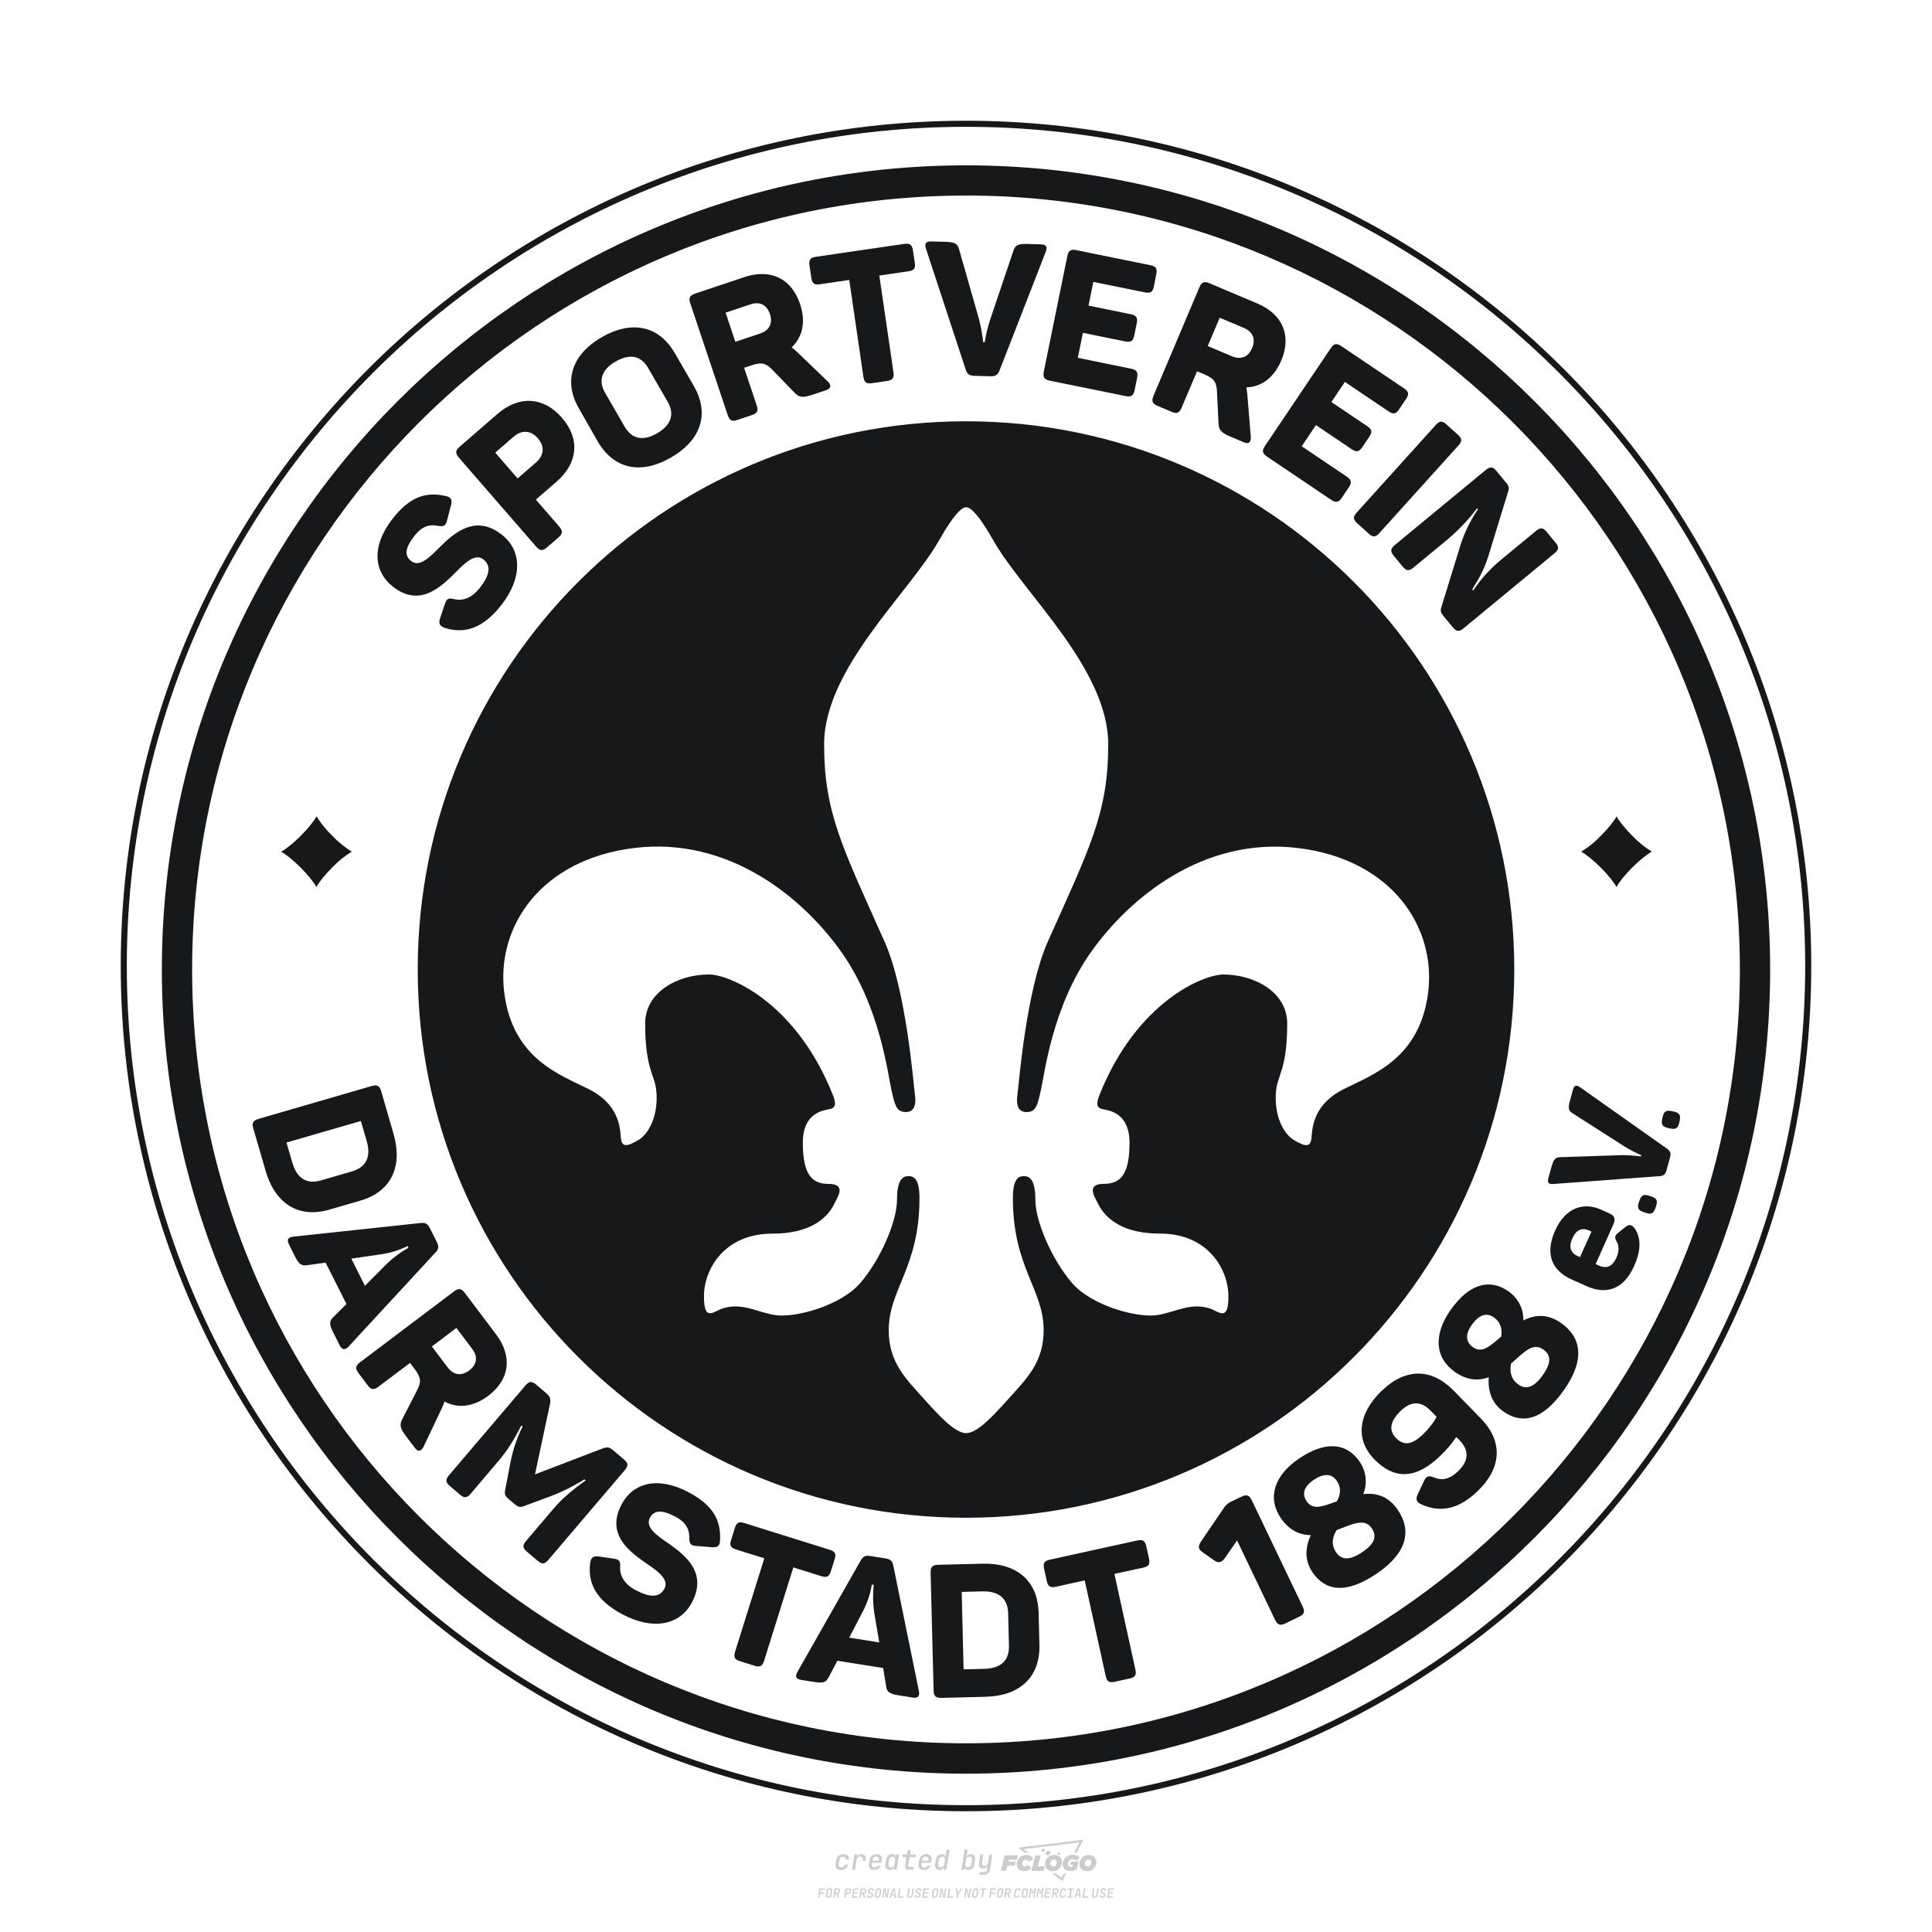 <?xml version="1.0" encoding="UTF-8"?>
<svg data-name="图层_1" xmlns="http://www.w3.org/2000/svg" version="1.1" viewBox="0 0 800 800">
  <!-- Created by @FCLOGO 2024-12-20 GMT+8 13:21:27 . https://fclogo.top/ -->
<!-- FOR PERSONAL USE ONLY NOT FOR COMMERCIAL USE -->
  <path d="M348.219,774.301c-.786,0-1.375-.217-1.768-.652-.393-.435-.528-1.03-.406-1.786l.252-1.648c.122-.755.45-1.35.984-1.785.534-.435,1.194-.652,1.98-.652.755,0,1.329.199,1.722.595.393.397.551.938.475,1.625h-1.236c.03-.359-.055-.637-.257-.836-.202-.198-.498-.297-.887-.297-.42,0-.763.117-1.03.349-.267.233-.435.563-.503.99l-.263,1.659c-.069.435-.006.769.189,1.002.195.233.502.349.921.349.389,0,.715-.099.979-.297.263-.198.436-.48.521-.847h1.236c-.137.687-.467,1.231-.99,1.631-.523.401-1.162.6-1.917.6ZM352.797,774.187l.996-6.294h1.19l-.195,1.19c.336-.87.973-1.304,1.911-1.304.671,0,1.169.208,1.493.624.324.416.429.986.315,1.71l-.069.423h-1.27l.057-.32c.069-.45.011-.795-.171-1.036-.183-.24-.477-.361-.881-.361-.405,0-.74.122-1.007.366-.267.245-.435.588-.503,1.03l-.63,3.971h-1.236ZM361.906,774.301c-.77,0-1.346-.223-1.728-.669s-.515-1.036-.401-1.768l.252-1.648c.084-.488.257-.915.521-1.282s.601-.651,1.013-.852c.412-.202.873-.304,1.385-.304.77,0,1.349.224,1.734.669.385.446.517,1.036.395,1.768l-.172,1.121h-3.845l-.092.526c-.153.954.217,1.431,1.11,1.431.717,0,1.175-.248,1.373-.744h1.225c-.168.534-.503.96-1.007,1.276-.504.317-1.091.475-1.763.475ZM361.231,770.216l-.046.286,2.655-.012.046-.286c.069-.466.013-.822-.166-1.07-.179-.248-.486-.372-.921-.372-.443,0-.795.126-1.059.378-.263.252-.433.611-.509,1.076ZM368.326,774.301c-.633,0-1.103-.212-1.408-.635s-.397-1.001-.274-1.734l.274-1.774c.115-.733.393-1.312.836-1.74.442-.427.98-.641,1.613-.641.465,0,.83.119,1.093.354.263.236.391.557.383.962h.023l.172-1.202h1.236l-.996,6.294h-1.225l.195-1.201h-.023c-.122.412-.351.734-.687.967s-.74.349-1.213.349ZM368.932,773.226c.389,0,.715-.119.978-.355.263-.236.429-.572.498-1.007l.252-1.648c.069-.427.01-.761-.177-1.002-.187-.24-.475-.36-.864-.36-.397,0-.725.118-.984.354-.26.236-.423.572-.492,1.007l-.252,1.648c-.069.443-.013.78.166,1.013.179.233.471.349.876.349ZM376.348,774.187c-.572,0-.994-.157-1.264-.469-.271-.312-.361-.751-.269-1.316l.538-3.387h-1.739l.171-1.122h1.74l.275-1.716h1.236l-.275,1.716h2.472l-.183,1.122h-2.461l-.538,3.387c-.076.442.099.664.526.664h1.717l-.172,1.121h-1.774ZM382.504,774.301c-.77,0-1.346-.223-1.728-.669s-.515-1.036-.401-1.768l.252-1.648c.084-.488.257-.915.521-1.282s.601-.651,1.013-.852c.412-.202.873-.304,1.385-.304.77,0,1.349.224,1.734.669.385.446.517,1.036.395,1.768l-.172,1.121h-3.845l-.092.526c-.153.954.217,1.431,1.11,1.431.717,0,1.175-.248,1.373-.744h1.225c-.168.534-.503.96-1.007,1.276-.504.317-1.091.475-1.763.475ZM381.829,770.216l-.046.286,2.655-.012.046-.286c.069-.466.013-.822-.166-1.07-.179-.248-.486-.372-.921-.372-.443,0-.795.126-1.059.378-.263.252-.433.611-.509,1.076ZM388.924,774.301c-.633,0-1.101-.212-1.402-.635-.301-.423-.395-1.001-.28-1.734l.274-1.774c.115-.733.393-1.312.836-1.74.442-.427.98-.641,1.613-.641.465,0,.83.119,1.093.354.263.236.391.557.383.962h.023l.206-1.465.298-1.796h1.236l-1.327,8.354h-1.225l.195-1.201h-.023c-.122.412-.351.734-.687.967s-.74.349-1.213.349ZM389.531,773.226c.389,0,.715-.119.978-.355.263-.236.429-.572.498-1.007l.252-1.648c.076-.427.019-.761-.172-1.002-.191-.24-.48-.36-.87-.36-.397,0-.725.118-.984.354-.26.236-.423.572-.492,1.007l-.252,1.648c-.076.443-.023.78.16,1.013s.477.349.881.349ZM401.017,774.301c-.473,0-.839-.116-1.099-.349-.26-.233-.385-.555-.378-.967h-.011l-.195,1.201h-1.224l1.327-8.354h1.236l-.286,1.796-.274,1.465h.046c.122-.412.353-.735.692-.967.34-.232.742-.349,1.208-.349.633,0,1.1.214,1.402.641.301.428.395,1.007.281,1.74l-.275,1.774c-.115.733-.395,1.31-.841,1.734-.446.423-.982.635-1.608.635ZM400.766,773.226c.397,0,.723-.116.979-.349.256-.233.422-.571.498-1.013l.252-1.648c.069-.435.011-.77-.171-1.007-.183-.236-.473-.354-.87-.354-.389,0-.715.12-.979.36s-.429.574-.498,1.002l-.252,1.648c-.069.435-.011.771.172,1.007.183.236.473.355.87.355ZM405.469,776.247l.172-1.064h1.934c.641,0,1.007-.302,1.099-.905l.103-.675.206-1.19h-.035c-.122.42-.347.744-.675.973-.328.229-.729.343-1.201.343-.626,0-1.093-.201-1.402-.601s-.41-.944-.303-1.631l.584-3.605h1.236l-.561,3.479c-.061.412,0,.732.183.961s.465.343.847.343c.389,0,.717-.122.984-.366.267-.244.431-.584.492-1.018l.538-3.399h1.236l-1.007,6.409c-.099.603-.37,1.078-.812,1.425-.443.347-1.0.521-1.671.521h-1.946ZM417.787,770.085h3.221l.537-1.855h-5.466l-1.708,6.442h2.147l.586-2.099h3.026l.439-1.708h-3.026l.244-.781ZM424.229,772.916c-.586,0-1.025-.39-1.025-1.123,0-.878.634-1.757,1.611-1.757.488,0,.878.244,1.025.781l1.952-.83c-.293-1.171-1.269-1.903-2.635-1.903-2.782,0-4.148,2.147-4.148,3.904s1.269,2.83,3.075,2.83c1.367,0,2.342-.586,2.977-1.415l-1.513-1.171c-.39.439-.83.683-1.318.683ZM430.915,768.231h-2.147l-1.757,6.442h5.124l.488-1.855h-2.928l1.22-4.587ZM439.748,771.013c0-1.659-1.318-2.928-3.221-2.928-2.196,0-3.807,1.806-3.807,3.807,0,1.659,1.318,2.928,3.221,2.928,2.196,0,3.807-1.806,3.807-3.807ZM434.917,771.696c0-.83.586-1.708,1.513-1.708.781,0,1.171.537,1.171,1.22,0,.83-.586,1.708-1.513,1.708-.781,0-1.171-.537-1.171-1.22ZM443.213,772.233h1.074l-.195.683c-.146.049-.342.098-.586.098-.683,0-1.269-.39-1.269-1.22,0-1.025.732-1.903,1.952-1.903.586,0,1.123.244,1.513.586l1.367-1.367c-.439-.537-1.513-1.074-2.733-1.074-2.587,0-4.295,1.757-4.295,3.855,0,2.05,1.611,2.879,3.221,2.879.927,0,1.855-.293,2.489-.683l.927-3.319h-3.123l-.342,1.464ZM450.777,768.084c-2.196,0-3.807,1.806-3.807,3.807,0,1.659,1.318,2.928,3.221,2.928,2.196,0,3.807-1.806,3.807-3.807,0-1.659-1.318-2.928-3.221-2.928ZM450.338,772.916c-.781,0-1.171-.537-1.171-1.22,0-.83.586-1.708,1.513-1.708.781,0,1.171.537,1.171,1.22,0,.83-.586,1.708-1.513,1.708ZM437.942,767.499c-.049.293.098.488.439.488s.537-.195.634-.488c.049-.244-.098-.488-.439-.488s-.586.244-.634.488ZM432.135,765.498c-.439,0-.732.244-.781.586s.098.586.537.586.732-.244.781-.586c.098-.342-.098-.586-.537-.586ZM433.013,767.303c-.098.537.146.878.83.878.634,0,1.074-.39,1.171-.878s-.146-.878-.83-.878c-.683,0-1.074.39-1.171.878ZM439.602,777.552l-2.44-1.806h-1.513l4.246,3.172,1.611-3.172h-.976l-.927,1.806ZM425.839,767.157l-2.001-1.464,23.132-2.782-2.147,4.246h1.025l2.684-5.319-26.988,3.221,2.782,2.099h1.513ZM338.719,785.785l.609-3.832h2.32l-.084.519h-1.764l-.184,1.145h1.627l-.084.525h-1.617l-.257,1.643h-.567ZM342.97,785.838c-.357,0-.623-.101-.798-.302-.175-.201-.234-.473-.178-.816l.268-1.701c.056-.343.203-.615.441-.816.238-.201.535-.302.892-.302s.623.1.798.299c.175.199.236.471.184.814l-.268,1.706c-.056.343-.204.615-.444.816-.24.201-.538.302-.895.302ZM343.049,785.334c.193,0,.348-.052.467-.158.119-.105.194-.257.226-.457l.268-1.701c.032-.199.005-.352-.079-.457-.084-.105-.222-.158-.415-.158s-.347.052-.465.158c-.117.105-.192.257-.223.457l-.268,1.701c-.032.2-.005.352.079.457s.22.158.409.158ZM344.996,785.785l.609-3.832h1.202c.238,0,.439.046.604.139.165.093.283.223.357.391s.091.366.052.593c-.038.259-.14.484-.304.675-.165.191-.366.321-.604.391l.535,1.643h-.619l-.478-1.575h-.541l-.247,1.575h-.567ZM345.888,783.707h.635c.189,0,.349-.056.48-.168.131-.112.211-.262.239-.451.032-.193,0-.345-.094-.459-.095-.114-.236-.171-.425-.171h-.635l-.2,1.249ZM349.545,785.785l.609-3.832h1.254c.371,0,.651.105.84.315.189.21.255.49.199.84-.038.234-.122.438-.249.611s-.29.307-.488.402c-.198.095-.419.142-.664.142h-.693l-.241,1.522h-.567ZM350.432,783.754h.693c.192,0,.357-.059.493-.176.136-.117.22-.274.252-.47s-.002-.352-.1-.47-.245-.176-.441-.176h-.688l-.21,1.291ZM352.747,785.785l.609-3.832h2.252l-.079.504h-1.695l-.173,1.087h1.512l-.079.499h-1.512l-.194,1.239h1.69l-.079.504h-2.252ZM355.843,785.785l.609-3.832h1.202c.238,0,.439.046.604.139.165.093.283.223.357.391s.091.366.052.593c-.038.259-.14.484-.304.675-.165.191-.366.321-.604.391l.535,1.643h-.619l-.478-1.575h-.541l-.247,1.575h-.567ZM356.736,783.707h.635c.189,0,.349-.056.48-.168.131-.112.211-.262.239-.451.032-.193,0-.345-.094-.459-.095-.114-.236-.171-.425-.171h-.635l-.2,1.249ZM360.132,785.838c-.385,0-.674-.095-.866-.286-.192-.191-.264-.451-.215-.779h.567c-.028.175.011.312.116.412.105.1.266.149.483.149.203,0,.37-.049.501-.147.131-.098.211-.233.239-.404.021-.15.001-.279-.06-.386-.061-.107-.158-.181-.291-.223l-.457-.136c-.266-.08-.462-.217-.588-.409-.126-.192-.17-.42-.131-.682.035-.21.112-.394.231-.551s.273-.28.462-.367.402-.131.64-.131c.35,0,.616.095.798.286.182.191.248.444.2.759h-.567c.028-.168-.003-.3-.092-.396-.089-.096-.23-.144-.422-.144-.189,0-.343.045-.462.134-.119.089-.189.214-.21.375-.025.151-.007.279.052.386s.158.181.294.223l.467.147c.262.081.456.217.58.409.124.193.165.422.123.688-.035.217-.116.406-.241.567-.126.161-.288.286-.485.375-.198.089-.419.134-.664.134ZM363.265,785.838c-.357,0-.623-.101-.798-.302-.175-.201-.234-.473-.178-.816l.268-1.701c.056-.343.203-.615.441-.816.238-.201.535-.302.892-.302s.623.1.798.299c.175.199.236.471.184.814l-.268,1.706c-.056.343-.204.615-.444.816-.24.201-.538.302-.895.302ZM363.344,785.334c.193,0,.348-.052.467-.158.119-.105.194-.257.226-.457l.268-1.701c.032-.199.005-.352-.079-.457-.084-.105-.222-.158-.415-.158s-.347.052-.465.158c-.117.105-.192.257-.223.457l-.268,1.701c-.032.2-.005.352.079.457s.22.158.409.158ZM365.275,785.785l.609-3.832h.709l.619,3.186c.007-.098.017-.217.029-.357.012-.14.027-.285.045-.435.018-.151.037-.289.058-.415l.315-1.979h.525l-.609,3.832h-.709l-.614-3.186c-.007.095-.017.209-.029.344s-.027.276-.045.423c-.018.147-.037.283-.058.409l-.315,2.01h-.53ZM368.225,785.785l1.585-3.832h.745l.373,3.832h-.562l-.073-.971h-1.087l-.388.971h-.593ZM369.385,784.342h.871l-.089-1.102c-.018-.196-.03-.365-.037-.509-.007-.143-.011-.243-.011-.299-.018.056-.052.156-.102.299s-.115.311-.192.504l-.441,1.107ZM371.721,785.785l.609-3.832h.567l-.525,3.312h1.674l-.079.52h-2.247ZM376.678,785.838c-.367,0-.634-.101-.8-.302-.166-.201-.221-.475-.165-.821l.436-2.761h.567l-.436,2.755c-.032.196-.008.35.071.462.079.112.214.168.407.168.193,0,.347-.056.465-.168.117-.112.192-.266.223-.462l.435-2.755h.567l-.436,2.761c-.056.35-.2.625-.433.824-.233.199-.533.299-.9.299ZM379.844,785.838c-.385,0-.674-.095-.866-.286-.192-.191-.264-.451-.215-.779h.567c-.028.175.011.312.116.412.105.1.266.149.483.149.203,0,.37-.049.501-.147.131-.098.211-.233.239-.404.021-.15.001-.279-.06-.386-.061-.107-.158-.181-.291-.223l-.457-.136c-.266-.08-.462-.217-.588-.409-.126-.192-.17-.42-.131-.682.035-.21.112-.394.231-.551s.273-.28.462-.367.402-.131.64-.131c.35,0,.616.095.798.286.182.191.248.444.2.759h-.567c.028-.168-.003-.3-.092-.396-.089-.096-.23-.144-.422-.144-.189,0-.343.045-.462.134-.119.089-.189.214-.21.375-.025.151-.007.279.052.386s.158.181.294.223l.467.147c.262.081.456.217.58.409.124.193.165.422.123.688-.035.217-.116.406-.241.567-.126.161-.288.286-.485.375-.198.089-.419.134-.664.134ZM381.906,785.785l.609-3.832h2.252l-.079.504h-1.695l-.173,1.087h1.512l-.079.499h-1.512l-.194,1.239h1.69l-.079.504h-2.252ZM386.943,785.838c-.357,0-.623-.101-.798-.302-.175-.201-.234-.473-.178-.816l.268-1.701c.056-.343.203-.615.441-.816.238-.201.535-.302.892-.302s.623.1.798.299c.175.199.236.471.184.814l-.268,1.706c-.056.343-.204.615-.444.816-.24.201-.538.302-.895.302ZM387.021,785.334c.193,0,.348-.052.467-.158.119-.105.194-.257.226-.457l.268-1.701c.032-.199.005-.352-.079-.457-.084-.105-.222-.158-.415-.158s-.347.052-.465.158c-.117.105-.192.257-.223.457l-.268,1.701c-.032.2-.005.352.079.457s.22.158.409.158ZM388.953,785.785l.609-3.832h.709l.619,3.186c.007-.098.017-.217.029-.357.012-.14.027-.285.045-.435.018-.151.037-.289.058-.415l.315-1.979h.525l-.609,3.832h-.709l-.614-3.186c-.007.095-.017.209-.029.344s-.027.276-.045.423c-.018.147-.037.283-.058.409l-.315,2.01h-.53ZM392.249,785.785l.609-3.832h.567l-.525,3.312h1.674l-.079.52h-2.247ZM396.117,785.785l.22-1.412-.751-2.42h.577l.446,1.449c.028.095.05.184.066.268.016.084.025.147.029.189.018-.042.046-.105.087-.189.04-.084.088-.173.144-.268l.898-1.449h.598l-1.528,2.42-.22,1.412h-.567ZM399.217,785.785l.609-3.832h.709l.619,3.186c.007-.098.017-.217.029-.357.012-.14.027-.285.044-.435.018-.151.037-.289.058-.415l.315-1.979h.525l-.609,3.832h-.709l-.614-3.186c-.007.095-.017.209-.029.344s-.027.276-.045.423c-.018.147-.037.283-.058.409l-.315,2.01h-.53ZM403.505,785.838c-.357,0-.623-.101-.798-.302-.175-.201-.234-.473-.178-.816l.268-1.701c.056-.343.203-.615.441-.816.238-.201.535-.302.892-.302.357,0,.623.1.798.299.175.199.236.471.184.814l-.268,1.706c-.056.343-.204.615-.444.816-.239.201-.538.302-.895.302ZM403.584,785.334c.193,0,.348-.052.467-.158.119-.105.194-.257.226-.457l.268-1.701c.032-.199.005-.352-.079-.457-.084-.105-.222-.158-.415-.158-.193,0-.347.052-.465.158-.117.105-.191.257-.223.457l-.268,1.701c-.032.2-.005.352.079.457.084.105.22.158.409.158ZM406.381,785.785l.525-3.312h-1.023l.084-.519h2.619l-.084.519h-1.029l-.525,3.312h-.567ZM409.518,785.785l.609-3.832h2.32l-.084.519h-1.764l-.184,1.145h1.627l-.084.525h-1.617l-.257,1.643h-.567ZM413.769,785.838c-.357,0-.623-.101-.798-.302-.175-.201-.234-.473-.178-.816l.268-1.701c.056-.343.203-.615.441-.816.238-.201.535-.302.892-.302.357,0,.623.1.798.299.175.199.236.471.184.814l-.268,1.706c-.056.343-.204.615-.444.816-.239.201-.538.302-.895.302ZM413.848,785.334c.193,0,.348-.052.467-.158.119-.105.194-.257.226-.457l.268-1.701c.032-.199.005-.352-.079-.457-.084-.105-.222-.158-.415-.158-.193,0-.347.052-.465.158-.117.105-.191.257-.223.457l-.268,1.701c-.032.2-.005.352.079.457.084.105.22.158.409.158ZM415.795,785.785l.609-3.832h1.202c.238,0,.439.046.604.139.164.093.283.223.357.391s.091.366.053.593c-.039.259-.14.484-.304.675-.165.191-.366.321-.604.391l.535,1.643h-.619l-.478-1.575h-.541l-.247,1.575h-.567ZM416.688,783.707h.635c.189,0,.349-.056.48-.168.131-.112.211-.262.239-.451.032-.193,0-.345-.095-.459-.094-.114-.236-.171-.425-.171h-.635l-.199,1.249ZM420.905,785.838c-.36,0-.631-.101-.811-.302-.18-.201-.242-.473-.186-.816l.268-1.701c.056-.346.206-.619.449-.819s.545-.299.906-.299c.357,0,.625.101.806.302.18.201.242.473.186.816h-.567c.031-.199.003-.352-.087-.457-.089-.105-.228-.158-.417-.158-.193,0-.351.052-.475.158-.124.105-.202.255-.234.451l-.268,1.706c-.032.2-.003.352.087.457.089.105.23.158.423.158s.35-.052.472-.158.199-.257.231-.457h.567c-.035.228-.115.425-.239.593s-.281.298-.47.388c-.189.091-.402.136-.64.136ZM424.034,785.838c-.357,0-.623-.101-.798-.302-.175-.201-.234-.473-.178-.816l.268-1.701c.056-.343.203-.615.441-.816.238-.201.535-.302.892-.302.357,0,.623.1.798.299.175.199.236.471.184.814l-.268,1.706c-.056.343-.204.615-.444.816-.239.201-.538.302-.895.302ZM424.112,785.334c.193,0,.348-.052.467-.158.119-.105.194-.257.226-.457l.268-1.701c.032-.199.005-.352-.079-.457-.084-.105-.222-.158-.415-.158-.193,0-.347.052-.465.158-.117.105-.191.257-.223.457l-.268,1.701c-.032.2-.005.352.079.457.084.105.22.158.409.158ZM425.965,785.785l.609-3.832h.687l.184,1.228c.021.119.037.23.047.333.011.103.019.183.026.239.018-.056.047-.136.089-.241.042-.105.091-.217.147-.336l.567-1.223h.709l-.609,3.832h-.535l.204-1.291c.025-.168.058-.352.1-.554.042-.201.087-.404.136-.609s.096-.4.142-.585c.045-.185.087-.348.126-.488l-.855,1.863h-.551l-.283-1.863c-.004.136-.011.295-.021.475s-.024.372-.039.575c-.016.203-.035.407-.058.611-.023.205-.048.396-.076.575l-.205,1.291h-.54ZM429.115,785.785l.609-3.832h.687l.184,1.228c.021.119.037.23.047.333.011.103.019.183.026.239.018-.056.047-.136.089-.241.042-.105.091-.217.147-.336l.567-1.223h.709l-.609,3.832h-.535l.204-1.291c.025-.168.058-.352.1-.554.042-.201.087-.404.136-.609s.096-.4.142-.585c.045-.185.087-.348.126-.488l-.855,1.863h-.551l-.283-1.863c-.004.136-.011.295-.021.475s-.024.372-.039.575c-.016.203-.035.407-.058.611-.023.205-.048.396-.076.575l-.205,1.291h-.54ZM432.411,785.785l.609-3.832h2.252l-.079.504h-1.696l-.173,1.087h1.512l-.079.499h-1.512l-.194,1.239h1.69l-.079.504h-2.252ZM435.507,785.785l.609-3.832h1.202c.238,0,.439.046.604.139.164.093.283.223.357.391s.091.366.053.593c-.039.259-.14.484-.304.675-.165.191-.366.321-.604.391l.535,1.643h-.619l-.478-1.575h-.541l-.247,1.575h-.567ZM436.4,783.707h.635c.189,0,.349-.056.48-.168.131-.112.211-.262.239-.451.032-.193,0-.345-.095-.459-.094-.114-.236-.171-.425-.171h-.635l-.199,1.249ZM439.801,785.838c-.36,0-.631-.101-.811-.302-.18-.201-.242-.473-.186-.816l.268-1.701c.056-.346.206-.619.449-.819s.545-.299.906-.299c.357,0,.625.101.806.302.18.201.242.473.186.816h-.567c.031-.199.003-.352-.087-.457-.089-.105-.228-.158-.417-.158-.193,0-.351.052-.475.158-.124.105-.202.255-.234.451l-.268,1.706c-.032.2-.003.352.087.457.089.105.23.158.423.158s.35-.052.472-.158.199-.257.231-.457h.567c-.035.228-.115.425-.239.593s-.281.298-.47.388c-.189.091-.402.136-.64.136ZM441.879,785.785l.079-.504h.777l.446-2.824h-.777l.084-.504h2.126l-.084.504h-.777l-.446,2.824h.777l-.079.504h-2.126ZM444.74,785.785l1.585-3.832h.745l.373,3.832h-.562l-.073-.971h-1.087l-.388.971h-.593ZM445.9,784.342h.871l-.089-1.102c-.017-.196-.03-.365-.037-.509-.007-.143-.01-.243-.01-.299-.018.056-.052.156-.102.299s-.115.311-.192.504l-.441,1.107ZM448.235,785.785l.609-3.832h.567l-.525,3.312h1.674l-.079.52h-2.247ZM453.193,785.838c-.368,0-.634-.101-.8-.302-.166-.201-.221-.475-.165-.821l.436-2.761h.567l-.436,2.755c-.032.196-.008.35.071.462.079.112.214.168.407.168s.347-.056.465-.168c.117-.112.192-.266.223-.462l.436-2.755h.567l-.436,2.761c-.056.35-.2.625-.433.824-.233.199-.533.299-.9.299ZM456.358,785.838c-.385,0-.674-.095-.866-.286-.193-.191-.264-.451-.215-.779h.567c-.028.175.011.312.115.412.105.1.266.149.483.149.203,0,.37-.049.501-.147s.211-.233.239-.404c.021-.15.001-.279-.06-.386s-.158-.181-.291-.223l-.457-.136c-.266-.08-.462-.217-.588-.409-.126-.192-.17-.42-.131-.682.035-.21.112-.394.231-.551s.273-.28.462-.367c.189-.087.402-.131.64-.131.35,0,.616.095.798.286.182.191.248.444.199.759h-.567c.028-.168-.003-.3-.092-.396-.089-.096-.23-.144-.423-.144-.189,0-.343.045-.462.134-.119.089-.189.214-.21.375-.025.151-.007.279.052.386s.158.181.294.223l.467.147c.262.081.456.217.58.409.124.193.165.422.124.688-.035.217-.116.406-.241.567-.126.161-.288.286-.485.375-.198.089-.419.134-.664.134ZM458.421,785.785l.609-3.832h2.252l-.079.504h-1.696l-.173,1.087h1.512l-.079.499h-1.512l-.194,1.239h1.69l-.079.504h-2.252Z" style="fill: #ccc;"/>
  <path d="M400,750c-192.995,0-350-157.005-350-350S207.005,50,400,50s350,157.005,350,350-157.005,350-350,350ZM400,52.51c-191.619,0-347.49,155.895-347.49,347.49s155.883,347.49,347.49,347.49,347.49-155.895,347.49-347.49S591.595,52.51,400,52.51ZM400,734.443c-183.605,0-332.983-149.39-332.983-332.995S216.395,68.466,400,68.466s332.983,149.329,332.983,332.983-149.378,332.995-332.983,332.995ZM400,80.981c-176.714,0-320.443,143.766-320.443,320.443s143.766,320.443,320.443,320.443,320.443-143.766,320.443-320.443S576.714,80.969,400,80.969v.016-.004ZM149.229,497.155l-12.826,3.726c-12.39,3.601-22.346-1.999-26.444-16.17l-5.071-17.453c-.653-2.24-.148-3.274,2.17-3.951l46.837-13.603c2.333-.677,3.298-.07,3.951,2.162l5.063,17.461c4.107,14.171-1.299,24.236-13.681,27.829l.001-.001ZM151.842,472.461l-2.411-8.283-30.8,8.929,2.403,8.283c1.906,6.564,5.958,9.108,11.853,7.397l12.826-3.726c5.896-1.703,8.034-6.043,6.129-12.6ZM140.643,557.029l-2.629-5.203c-1.742-3.469-1.711-4.791,0-6.432l5.444-5.444-8.626-17.111-7.638,1.058c-2.333.319-3.368-.303-5.118-3.772l-2.403-4.791c-1.05-2.084-.397-3.026,1.828-3.267l52.484-5.623c2.333-.28,3.111.342,4.107,2.287l2.683,5.343c.98,1.944,1.019,3.049-.474,4.589l-35.926,38.889c-1.54,1.594-2.722,1.493-3.733-.521v.001ZM169.133,516.671l-.35-.7c-3.362,1.652-6.954,2.785-10.656,3.36l-12.647,1.843,5.631,11.262,8.944-9.014c2.731-2.622,5.78-4.89,9.077-6.751h0ZM202.202,577.945c-6.222,4.667-12.569,5.398-18.137,2.396-.347.999-.744,1.981-1.19,2.94l-7.397,15.603c-.879,1.929-2.248,2.574-3.648.716l-3.749-4.97c-2.38-3.158-2.73-4.667-1.509-7l6.09-11.853c1.82-3.516,1.742-5.304-.972-8.898l-1.913-2.512-13.09,9.854c-1.921,1.447-3.057,1.237-4.457-.622l-3.788-5.024c-1.408-1.859-1.299-3.01.622-4.457l38.936-29.377c1.929-1.454,3.064-1.237,4.464.622l12.957,17.173c6.782,9.007,5.771,18.627-3.22,25.41l-0.0 0ZM195.497,558.5l-6.502-8.618-10.173,7.669,6.51,8.602c2.473,3.29,5.74,3.749,8.968,1.314,3.228-2.434,3.679-5.693,1.198-8.983v.016h0ZM258.757,608.709l-31.733,37.256c-1.509,1.773-2.598,1.859-4.433.296l-4.433-3.772c-1.773-1.517-1.859-2.606-.35-4.379l11.426-13.424c3.072-3.609,6.876-7.109,13.284-11.667l-.529-.451c-4.429,2.805-9.133,5.151-14.039,7l-10.593,3.936c-1.711.684-2.644.708-4.122-.552l-2.722-2.333c-1.478-1.26-1.703-2.069-1.26-4.037l2.139-11.138c.989-5.111,2.669-10.065,4.993-14.723l-.529-.451c-3.726,7.241-6.222,10.889-9.613,14.879l-11.379,13.409c-1.509,1.773-2.606,1.867-4.379.35l-4.2-3.57c-1.766-1.509-1.921-2.66-.404-4.426l31.726-37.256c1.509-1.773,2.66-1.812,4.433-.296l3.85,3.274c1.944,1.657,2.24,2.52,1.859,4.667l-6.222,29.197,27.853-10.663c2.193-.778,2.917-.669,4.752.887l4.2,3.578c1.843,1.54,1.937,2.637.428,4.41l-.001.001ZM285.115,617.905c10.018,5.312,13.456,11.441,13.051,19.841-.062,2.427-1.12,3.111-3.477,2.909l-6.417-.498c-2.224-.124-2.792-.871-2.847-3.267.093-3.648-1.369-6.533-5.693-8.828-5.631-2.979-8.867-2.847-10.617.451-1.96,3.702,2.38,7,7.607,10.531,7.529,5.211,16.177,12.444,9.777,24.523-4.978,9.403-16.084,11.604-28.716,4.916-10.71-5.678-14.537-12.717-13.393-21.343.366-2.333,1.392-2.955,3.679-2.621l5.95.871c2.396.296,2.963,1.042,2.769,3.57-.194,3.679,1.952,7.101,6.347,9.434,5.833,3.111,9.924,3.329,12.001-.591,1.812-3.43-1.859-6.611-6.65-9.854-7.708-5.281-17.773-12.406-11.083-25.037,4.698-8.851,14.879-11.807,27.713-5.009l-.001.001ZM345.593,645.664l-1.556,4.97c-.7,2.224-1.672,2.73-3.967,2.014l-11.566-3.624-12.094,38.624c-.723,2.333-1.696,2.808-3.998,2.092l-6.004-1.882c-2.217-.692-2.73-1.672-2.007-3.967l12.094-38.633-11.667-3.64c-2.294-.716-2.808-1.688-2.108-3.889l1.556-4.962c.723-2.333,1.688-2.808,3.99-2.084l35.21,11.021c2.326.692,2.854,1.664,2.116,3.959v.001ZM377.902,702.919l-5.748-.91c-3.834-.607-4.892-1.408-5.227-3.741l-1.237-7.583-18.947-3.002-3.601,6.821c-1.112,2.1-2.209,2.559-6.043,1.952l-5.297-.84c-2.294-.358-2.676-1.447-1.556-3.391l26.056-45.889c1.104-2.022,2.1-2.333,4.247-1.999l5.911.933c2.139.342,3.072.964,3.446,3.064l10.586,51.847c.412,2.186-.366,3.088-2.59,2.738l0-.001ZM361.786,656.252l-.778-.124c-.611,3.708-1.784,7.301-3.477,10.656l-5.888,11.332,12.444,1.968-2.123-12.523c-.529-3.748-.589-7.546-.179-11.309v.001ZM430.064,667.774l.342,13.354c.327,12.896-7.63,21.101-22.384,21.474l-18.169.459c-2.333.054-3.204-.692-3.267-3.111l-1.237-48.727c-.062-2.411.778-3.204,3.111-3.267l18.177-.459c14.747-.412,23.1,7.381,23.427,20.277l-.001-.001ZM406.839,658.954l-8.618.218.778,32.076,8.618-.218c6.837-.171,10.329-3.446,10.173-9.582l-.335-13.363c-.124-6.129-3.78-9.302-10.617-9.131v.001ZM474.671,640.329l1.112,5.087c.506,2.279-.093,3.197-2.442,3.718l-11.892,2.582,8.68,39.534c.521,2.333-.078,3.282-2.427,3.796l-6.144,1.353c-2.279.498-3.204-.093-3.726-2.45l-8.672-39.534-11.916,2.613c-2.333.513-3.282-.07-3.78-2.333l-1.112-5.087c-.521-2.333.07-3.282,2.427-3.796l36.043-7.91c2.388-.537,3.313.093,3.85,2.427h-.001ZM518.336,621.236l21.07,43.991c1.042,2.178.607,3.243-1.493,4.254l-5.686,2.746c-2.108,1.011-3.212.677-4.254-1.493l-15.734-32.861-4.9,7.078c-1.556,2.333-2.994,2.38-4.884.957l-4.597-3.236c-1.851-1.353-1.797-2.497-.443-4.527l9.147-13.424c.807-1.385,2.048-2.464,3.531-3.072l3.99-1.913c2.108-1.003,3.22-.669,4.254,1.501h-0ZM537.828,604.014c10.889-7.42,19.747-6.743,25.193,1.291,2.718,3.921,3.274,8.95,1.478,13.37,5.25-.568,10.329.684,14.343,6.596,5.538,8.159,4.262,17.484-8.719,26.297-12.981,8.812-21.443,7.14-26.677-.568-3.889-5.724-2.427-11.597-.653-15.337-4.519,0-8.913-1.929-12.444-7.07-5.67-8.416-2.738-17.64,7.482-24.577l-.002-.002ZM543.98,612.795c-4.052,2.746-5.017,5.748-2.924,8.836,2.092,3.088,5.087,2.644,9.333,1.167l3.181-1.12c1.338-2.333,2.084-5.367-.054-8.517-2.139-3.15-5.553-3.072-9.536-.366ZM553.484,633.569c-1.385,2.248-2.691,5.577-.202,9.24,2.092,3.111,5.444,3.554,10.889-.156s5.934-6.751,3.834-9.839c-2.971-4.363-7.778-1.758-14.521.754h0ZM596.676,602.553c-10.212,10.01-19.173,10.298-27.549,1.758-7.941-8.097-6.899-18.667,2.753-28.156,10.111-9.901,20.923-9.629,29.953-.42l11.278,11.542c9.022,9.209,9.03,20.09-1.011,29.929-7.941,7.778-15.696,9.333-23.574,5.701-2.131-.957-2.396-2.108-1.439-4.247l2.582-5.444c.957-2.131,1.999-2.287,4.293-1.385,3.344,1.408,6.533.56,9.979-2.808,4.324-4.247,4.48-8.556.241-12.857l-1.151-1.167c-1.834,2.743-3.965,5.276-6.354,7.552l-.001.001ZM579.876,584.331c-4.379,4.293-4.861,8.027-1.812,11.13,3.049,3.103,6.393,3.111,11.169-1.556,3.601-3.531,5.118-6.098,5.623-7.249l-2.45-2.497c-3.974-4.107-8.198-4.091-12.53.171h0ZM600.671,542.414c7.614-10.78,16.107-13.223,24.033-7.646,3.92,2.72,6.204,7.232,6.074,12.001,4.721-2.372,9.909-2.987,15.743,1.143,8.058,5.693,10.111,14.863,1.081,27.673s-17.539,14.194-25.153,8.836c-5.639-3.99-6.339-9.994-5.989-14.124-4.247,1.556-9.022,1.33-14.101-2.263-8.307-5.864-8.797-15.533-1.688-25.62l-0.0 0ZM609.506,548.473c-2.823,3.998-2.676,7.148.373,9.333s5.693.7,9.154-2.178l2.582-2.17c.436-2.644.07-5.756-3.033-7.949s-6.246-.972-9.053,2.963c0,0-.023,0-.023,0ZM625.708,564.58c-.498,2.598-.56,6.168,3.057,8.727,3.049,2.154,6.316,1.423,10.111-3.974s3.181-8.4.14-10.555c-4.278-3.049-7.856,1.081-13.284,5.802h-.024ZM643.926,509.598c4.41-9.878,12.11-11.791,18.954-8.742l3.624,1.626c1.789.778,2.637,2.1,1.594,4.418l-7.373,16.536,1.486.661c3.212,1.439,5.6.078,7.086-3.251,1.252-2.8,1.097-5.009.148-6.72s-.902-2.466.778-3.788l2.777-2.224c1.556-1.291,2.761-1.058,3.936.614,2.528,3.764,2.722,8.773-.303,15.556-4.566,10.236-12.056,11.667-19.553,8.33l-6.308-2.816c-8.571-3.85-10.959-10.982-6.844-20.199l-0-.001ZM651.066,512.779c-1.556,3.453-.778,6.012,2.217,7.342l.957.42,4.76-10.586-.949-.428c-3.01-1.33-5.413-.257-6.984,3.251ZM682.969,495.164l.778.265c2.333.778,2.753,1.812,1.96,4.107l-.233.684c-.778,2.294-1.766,2.769-4.068,1.976l-.778-.265c-2.333-.778-2.808-1.789-2.022-4.083l.241-.684c.793-2.271,1.781-2.808,4.122-1.999h0ZM654.281,450.207l35.964,25.41c1.556,1.12,1.734,2.038,1.26,3.733l-1.4,5.087c-.49,1.758-1.097,2.466-2.886,2.582l-44.053,3.251c-1.867.156-2.543-.576-2.038-2.396l1.307-4.706c.887-3.204,1.633-3.943,3.617-4.006l25.457-.84c2.666.003,5.329.177,7.972.521l.14-.498c-2.422-1.038-4.762-2.257-7-3.648l-21.483-13.736c-1.664-1.073-1.921-2.092-1.05-5.234l1.268-4.581c.474-1.82,1.416-2.038,2.924-.941h-0ZM692.286,460.103l.778.171c2.372.513,2.948,1.462,2.45,3.834l-.156.708c-.506,2.333-1.416,2.963-3.788,2.458l-.778-.179c-2.419-.513-3.002-1.423-2.497-3.796l.156-.708c.506-2.372,1.423-3.002,3.834-2.489ZM149.229,497.155l-12.826,3.726c-12.39,3.601-22.346-1.999-26.444-16.17l-5.071-17.453c-.653-2.24-.148-3.274,2.17-3.951l46.837-13.603c2.333-.677,3.298-.07,3.951,2.162l5.063,17.461c4.107,14.171-1.299,24.236-13.681,27.829l.001-.001ZM151.842,472.461l-2.411-8.283-30.8,8.929,2.403,8.283c1.906,6.564,5.958,9.108,11.853,7.397l12.826-3.726c5.896-1.703,8.034-6.043,6.129-12.6ZM140.643,557.029l-2.629-5.203c-1.742-3.469-1.711-4.791,0-6.432l5.444-5.444-8.626-17.111-7.638,1.058c-2.333.319-3.368-.303-5.118-3.772l-2.403-4.791c-1.05-2.084-.397-3.026,1.828-3.267l52.484-5.623c2.333-.28,3.111.342,4.107,2.287l2.683,5.343c.98,1.944,1.019,3.049-.474,4.589l-35.926,38.889c-1.54,1.594-2.722,1.493-3.733-.521v.001ZM169.133,516.671l-.35-.7c-3.362,1.652-6.954,2.785-10.656,3.36l-12.647,1.843,5.631,11.262,8.944-9.014c2.731-2.622,5.78-4.89,9.077-6.751h0ZM202.202,577.945c-6.222,4.667-12.569,5.398-18.137,2.396-.347.999-.744,1.981-1.19,2.94l-7.397,15.603c-.879,1.929-2.248,2.574-3.648.716l-3.749-4.97c-2.38-3.158-2.73-4.667-1.509-7l6.09-11.853c1.82-3.516,1.742-5.304-.972-8.898l-1.913-2.512-13.09,9.854c-1.921,1.447-3.057,1.237-4.457-.622l-3.788-5.024c-1.408-1.859-1.299-3.01.622-4.457l38.936-29.377c1.929-1.454,3.064-1.237,4.464.622l12.957,17.173c6.782,9.007,5.771,18.627-3.22,25.41l-0.0 0ZM195.497,558.5l-6.502-8.618-10.173,7.669,6.51,8.602c2.473,3.29,5.74,3.749,8.968,1.314,3.228-2.434,3.679-5.693,1.198-8.983v.016h0ZM258.757,608.709l-31.733,37.256c-1.509,1.773-2.598,1.859-4.433.296l-4.433-3.772c-1.773-1.517-1.859-2.606-.35-4.379l11.426-13.424c3.072-3.609,6.876-7.109,13.284-11.667l-.529-.451c-4.429,2.805-9.133,5.151-14.039,7l-10.593,3.936c-1.711.684-2.644.708-4.122-.552l-2.722-2.333c-1.478-1.26-1.703-2.069-1.26-4.037l2.139-11.138c.989-5.111,2.669-10.065,4.993-14.723l-.529-.451c-3.726,7.241-6.222,10.889-9.613,14.879l-11.379,13.409c-1.509,1.773-2.606,1.867-4.379.35l-4.2-3.57c-1.766-1.509-1.921-2.66-.404-4.426l31.726-37.256c1.509-1.773,2.66-1.812,4.433-.296l3.85,3.274c1.944,1.657,2.24,2.52,1.859,4.667l-6.222,29.197,27.853-10.663c2.193-.778,2.917-.669,4.752.887l4.2,3.578c1.843,1.54,1.937,2.637.428,4.41l-.001.001ZM285.115,617.905c10.018,5.312,13.456,11.441,13.051,19.841-.062,2.427-1.12,3.111-3.477,2.909l-6.417-.498c-2.224-.124-2.792-.871-2.847-3.267.093-3.648-1.369-6.533-5.693-8.828-5.631-2.979-8.867-2.847-10.617.451-1.96,3.702,2.38,7,7.607,10.531,7.529,5.211,16.177,12.444,9.777,24.523-4.978,9.403-16.084,11.604-28.716,4.916-10.71-5.678-14.537-12.717-13.393-21.343.366-2.333,1.392-2.955,3.679-2.621l5.95.871c2.396.296,2.963,1.042,2.769,3.57-.194,3.679,1.952,7.101,6.347,9.434,5.833,3.111,9.924,3.329,12.001-.591,1.812-3.43-1.859-6.611-6.65-9.854-7.708-5.281-17.773-12.406-11.083-25.037,4.698-8.851,14.879-11.807,27.713-5.009l-.001.001ZM345.593,645.664l-1.556,4.97c-.7,2.224-1.672,2.73-3.967,2.014l-11.566-3.624-12.094,38.624c-.723,2.333-1.696,2.808-3.998,2.092l-6.004-1.882c-2.217-.692-2.73-1.672-2.007-3.967l12.094-38.633-11.667-3.64c-2.294-.716-2.808-1.688-2.108-3.889l1.556-4.962c.723-2.333,1.688-2.808,3.99-2.084l35.21,11.021c2.326.692,2.854,1.664,2.116,3.959v.001ZM377.902,702.919l-5.748-.91c-3.834-.607-4.892-1.408-5.227-3.741l-1.237-7.583-18.947-3.002-3.601,6.821c-1.112,2.1-2.209,2.559-6.043,1.952l-5.297-.84c-2.294-.358-2.676-1.447-1.556-3.391l26.056-45.889c1.104-2.022,2.1-2.333,4.247-1.999l5.911.933c2.139.342,3.072.964,3.446,3.064l10.586,51.847c.412,2.186-.366,3.088-2.59,2.738l0-.001ZM361.786,656.252l-.778-.124c-.611,3.708-1.784,7.301-3.477,10.656l-5.888,11.332,12.444,1.968-2.123-12.523c-.529-3.748-.589-7.546-.179-11.309v.001ZM430.064,667.774l.342,13.354c.327,12.896-7.63,21.101-22.384,21.474l-18.169.459c-2.333.054-3.204-.692-3.267-3.111l-1.237-48.727c-.062-2.411.778-3.204,3.111-3.267l18.177-.459c14.747-.412,23.1,7.381,23.427,20.277l-.001-.001ZM406.839,658.954l-8.618.218.778,32.076,8.618-.218c6.837-.171,10.329-3.446,10.173-9.582l-.335-13.363c-.124-6.129-3.78-9.302-10.617-9.131v.001ZM474.671,640.329l1.112,5.087c.506,2.279-.093,3.197-2.442,3.718l-11.892,2.582,8.68,39.534c.521,2.333-.078,3.282-2.427,3.796l-6.144,1.353c-2.279.498-3.204-.093-3.726-2.45l-8.672-39.534-11.916,2.613c-2.333.513-3.282-.07-3.78-2.333l-1.112-5.087c-.521-2.333.07-3.282,2.427-3.796l36.043-7.91c2.388-.537,3.313.093,3.85,2.427h-.001ZM518.336,621.236l21.07,43.991c1.042,2.178.607,3.243-1.493,4.254l-5.686,2.746c-2.108,1.011-3.212.677-4.254-1.493l-15.734-32.861-4.9,7.078c-1.556,2.333-2.994,2.38-4.884.957l-4.597-3.236c-1.851-1.353-1.797-2.497-.443-4.527l9.147-13.424c.807-1.385,2.048-2.464,3.531-3.072l3.99-1.913c2.108-1.003,3.22-.669,4.254,1.501h-0ZM537.828,604.014c10.889-7.42,19.747-6.743,25.193,1.291,2.718,3.921,3.274,8.95,1.478,13.37,5.25-.568,10.329.684,14.343,6.596,5.538,8.159,4.262,17.484-8.719,26.297-12.981,8.812-21.443,7.14-26.677-.568-3.889-5.724-2.427-11.597-.653-15.337-4.519,0-8.913-1.929-12.444-7.07-5.67-8.416-2.738-17.64,7.482-24.577l-.002-.002ZM543.98,612.795c-4.052,2.746-5.017,5.748-2.924,8.836,2.092,3.088,5.087,2.644,9.333,1.167l3.181-1.12c1.338-2.333,2.084-5.367-.054-8.517-2.139-3.15-5.553-3.072-9.536-.366ZM553.484,633.569c-1.385,2.248-2.691,5.577-.202,9.24,2.092,3.111,5.444,3.554,10.889-.156s5.934-6.751,3.834-9.839c-2.971-4.363-7.778-1.758-14.521.754h0ZM596.676,602.553c-10.212,10.01-19.173,10.298-27.549,1.758-7.941-8.097-6.899-18.667,2.753-28.156,10.111-9.901,20.923-9.629,29.953-.42l11.278,11.542c9.022,9.209,9.03,20.09-1.011,29.929-7.941,7.778-15.696,9.333-23.574,5.701-2.131-.957-2.396-2.108-1.439-4.247l2.582-5.444c.957-2.131,1.999-2.287,4.293-1.385,3.344,1.408,6.533.56,9.979-2.808,4.324-4.247,4.48-8.556.241-12.857l-1.151-1.167c-1.834,2.743-3.965,5.276-6.354,7.552l-.001.001ZM579.876,584.331c-4.379,4.293-4.861,8.027-1.812,11.13,3.049,3.103,6.393,3.111,11.169-1.556,3.601-3.531,5.118-6.098,5.623-7.249l-2.45-2.497c-3.974-4.107-8.198-4.091-12.53.171h0ZM600.671,542.414c7.614-10.78,16.107-13.223,24.033-7.646,3.92,2.72,6.204,7.232,6.074,12.001,4.721-2.372,9.909-2.987,15.743,1.143,8.058,5.693,10.111,14.863,1.081,27.673s-17.539,14.194-25.153,8.836c-5.639-3.99-6.339-9.994-5.989-14.124-4.247,1.556-9.022,1.33-14.101-2.263-8.307-5.864-8.797-15.533-1.688-25.62l-0.0 0ZM609.506,548.473c-2.823,3.998-2.676,7.148.373,9.333s5.693.7,9.154-2.178l2.582-2.17c.436-2.644.07-5.756-3.033-7.949s-6.246-.972-9.053,2.963c0,0-.023,0-.023,0ZM625.708,564.58c-.498,2.598-.56,6.168,3.057,8.727,3.049,2.154,6.316,1.423,10.111-3.974s3.181-8.4.14-10.555c-4.278-3.049-7.856,1.081-13.284,5.802h-.024ZM643.926,509.598c4.41-9.878,12.11-11.791,18.954-8.742l3.624,1.626c1.789.778,2.637,2.1,1.594,4.418l-7.373,16.536,1.486.661c3.212,1.439,5.6.078,7.086-3.251,1.252-2.8,1.097-5.009.148-6.72s-.902-2.466.778-3.788l2.777-2.224c1.556-1.291,2.761-1.058,3.936.614,2.528,3.764,2.722,8.773-.303,15.556-4.566,10.236-12.056,11.667-19.553,8.33l-6.308-2.816c-8.571-3.85-10.959-10.982-6.844-20.199l-0-.001ZM651.066,512.779c-1.556,3.453-.778,6.012,2.217,7.342l.957.42,4.76-10.586-.949-.428c-3.01-1.33-5.413-.257-6.984,3.251ZM682.969,495.164l.778.265c2.333.778,2.753,1.812,1.96,4.107l-.233.684c-.778,2.294-1.766,2.769-4.068,1.976l-.778-.265c-2.333-.778-2.808-1.789-2.022-4.083l.241-.684c.793-2.271,1.781-2.808,4.122-1.999h0ZM654.281,450.207l35.964,25.41c1.556,1.12,1.734,2.038,1.26,3.733l-1.4,5.087c-.49,1.758-1.097,2.466-2.886,2.582l-44.053,3.251c-1.867.156-2.543-.576-2.038-2.396l1.307-4.706c.887-3.204,1.633-3.943,3.617-4.006l25.457-.84c2.666.003,5.329.177,7.972.521l.14-.498c-2.422-1.038-4.762-2.257-7-3.648l-21.483-13.736c-1.664-1.073-1.921-2.092-1.05-5.234l1.268-4.581c.474-1.82,1.416-2.038,2.924-.941h-0ZM692.286,460.103l.778.171c2.372.513,2.948,1.462,2.45,3.834l-.156.708c-.506,2.333-1.416,2.963-3.788,2.458l-.778-.179c-2.419-.513-3.002-1.423-2.497-3.796l.156-.708c.506-2.372,1.423-3.002,3.834-2.489ZM162.646,214.705c7-8.921,13.643-11.208,21.84-9.333,2.38.482,2.854,1.649,2.24,3.936l-1.626,6.222c-.513,2.17-1.346,2.598-3.718,2.224-3.578-.778-6.673.187-9.691,4.037-3.936,5.009-4.387,8.221-1.447,10.523,3.298,2.59,7.28-1.097,11.713-5.616,6.471-6.479,15.12-13.713,25.869-5.266,8.369,6.572,8.556,17.889-.257,29.136-7.459,9.543-15.097,12.063-23.38,9.427-2.256-.778-2.668-1.898-1.929-4.091l1.913-5.701c.716-2.333,1.556-2.738,4.006-2.092,3.586.848,7.334-.661,10.407-4.566,4.076-5.196,5.04-9.186,1.556-11.916-3.057-2.403-6.837.653-10.889,4.791-6.619,6.658-15.369,15.291-26.616,6.463-7.863-6.222-8.968-16.753.008-28.179l0-0ZM232.676,172.971c7.63,8.797,6.642,18.807-2.217,26.491l-8.556,7.428,9.668,11.153c1.556,1.82,1.447,2.963-.319,4.496l-4.752,4.114c-1.758,1.556-2.917,1.501-4.496-.319l-32.006-36.851c-1.556-1.82-1.439-2.971.327-4.496l15.757-13.657c8.742-7.56,18.954-7.163,26.593,1.641l0-.001ZM222.759,181.526c-2.901-3.344-6.681-3.663-10.111-.661l-7.568,6.564,9.256,10.679,7.552-6.557c3.391-2.924,3.772-6.642.871-9.987v-.039h0ZM249.114,139.67c12.779-7.381,23.909-4.581,30.333,6.588l7.856,13.58c6.456,11.169,3.329,22.213-9.45,29.603-12.779,7.39-23.847,4.542-30.333-6.619l-7.739-13.587c-6.487-11.122-3.36-22.213,9.333-29.563v-.002ZM254.9,149.696c-5.647,3.267-7.358,7.778-4.324,12.997l8.089,14c3.033,5.242,7.778,6.004,13.424,2.738,5.647-3.267,7.428-7.778,4.394-13.043l-8.089-14c-3.01-5.242-7.754-5.997-13.471-2.691h-.023l0-.001ZM331.279,125.857c2.473,7.366,1.128,13.627-3.484,17.959.84.644,1.644,1.332,2.411,2.061l12.444,11.962c1.556,1.447,1.719,2.948-.49,3.687l-5.888,1.976c-3.757,1.252-5.281,1.112-7.148-.778l-9.232-9.543c-2.753-2.839-4.472-3.329-8.742-1.898l-3.026,1.011,5.211,15.556c.778,2.287.194,3.29-2.014,4.029l-5.958,1.999c-2.209.778-3.267.28-4.037-2.007l-15.501-46.27c-.778-2.279-.202-3.29,2.007-4.029l20.393-6.829c10.687-3.578,19.483.436,23.053,11.114h.001ZM310.707,126.036l-10.259,3.43,4.044,12.071,10.236-3.422c3.889-1.314,5.367-4.262,4.083-8.089-1.283-3.827-4.208-5.297-8.104-3.99v-0ZM378.022,103.667l.778,5.149c.335,2.333-.319,3.189-2.707,3.539l-11.986,1.75,5.857,40.04c.35,2.38-.311,3.267-2.691,3.617l-6.222.91c-2.333.334-3.189-.319-3.539-2.707l-5.857-40.04-12.087,1.781c-2.38.35-3.259-.303-3.601-2.613l-.778-5.149c-.342-2.38.311-3.259,2.691-3.609l36.509-5.343c2.403-.342,3.282.342,3.632,2.676h.001ZM432.985,104.359l-19.047,48.907c-.832,2.154-1.851,2.598-3.951,2.536l-6.292-.171c-2.17-.054-3.173-.552-3.811-2.59l-16.443-50.019c-.723-2.123-.07-3.111,2.178-3.049l5.826.156c3.959.109,5.032.778,5.67,3.026l8.33,29.213c.762,3.072,1.326,6.189,1.688,9.333h.622c.498-3.113,1.232-6.183,2.193-9.186l9.714-28.777c.778-2.232,1.867-2.823,5.748-2.722l5.67.156c2.217.093,2.738,1.112,1.906,3.189l0-.001ZM478.786,113.544l-1.003,5.102c-.467,2.287-1.385,2.886-3.741,2.411l-21.311-4.34-1.999,9.823,17.477,3.57c2.333.482,2.963,1.392,2.497,3.679l-1.034,5.102c-.482,2.333-1.392,2.963-3.757,2.481l-17.507-3.562-2.108,10.352,22.081,4.503c2.279.467,2.948,1.47,2.481,3.757l-1.034,5.094c-.482,2.333-1.478,2.956-3.757,2.489l-31.36-6.378c-2.287-.467-2.971-1.4-2.489-3.757l9.722-47.803c.482-2.333,1.478-2.956,3.757-2.489l30.606,6.222c2.357.467,2.963,1.384,2.481,3.741l-.001 0ZM530.562,149.244c-3.026,7.156-8.182,10.967-14.497,11.161.241,1.027.303,2.069.443,3.111l1.408,17.213c.202,2.108-.653,3.344-2.8,2.442l-5.724-2.419c-3.648-1.556-4.667-2.66-4.83-5.336l-.638-13.223c-.179-3.951-1.151-5.444-5.297-7.218l-2.955-1.244-6.386,15.097c-.933,2.217-2.022,2.598-4.169,1.696l-5.779-2.458c-2.147-.902-2.629-1.952-1.696-4.169l18.993-44.924c.941-2.217,2.03-2.598,4.177-1.696l19.81,8.377c10.383,4.387,14.327,13.223,9.94,23.59v-.001ZM515.006,135.757l-9.948-4.2-4.954,11.729,9.94,4.208c3.796,1.602,6.844.366,8.416-3.36,1.571-3.726.342-6.767-3.446-8.377,0,0-.008,0-.008 0ZM582.217,165.213l-2.909,4.317c-1.307,1.929-2.38,2.147-4.379.778l-18.037-12.157-5.6,8.314,14.817,9.979c1.999,1.346,2.209,2.427.91,4.356l-2.909,4.34c-1.345,1.999-2.427,2.209-4.426.863l-14.777-9.979-5.903,8.758,18.667,12.584c1.929,1.307,2.162,2.489.856,4.426l-2.909,4.317c-1.345,1.991-2.481,2.162-4.418.856l-26.546-17.889c-1.929-1.307-2.201-2.427-.856-4.426l27.223-40.444c1.353-1.999,2.489-2.17,4.426-.863l25.9,17.446c2.007,1.353,2.209,2.427.871,4.426h-.002ZM598.933,175.722l4.783,4.317c1.734,1.556,1.789,2.66.226,4.387l-32.783,36.323c-1.556,1.734-2.66,1.789-4.387.226l-4.783-4.317c-1.734-1.556-1.789-2.66-.226-4.387l32.783-36.33c1.556-1.727,2.66-1.781,4.387-.218v-.001ZM643.672,229.115l-37.629,31.049c-1.859,1.556-2.948,1.423-4.433-.373l-4.006-4.853c-.988-1.198-1.229-2.1-.832-3.337l8.159-26.444c1.674-5.066,4.049-9.872,7.054-14.28l-.35-.42c-3.529,4.679-7.564,8.954-12.032,12.747l-14.319,11.822c-1.859,1.556-3.002,1.369-4.488-.436l-3.656-4.433c-1.486-1.797-1.431-2.948.428-4.48l37.629-31.049c1.851-1.556,3.002-1.369,4.48.428l4.107,4.978c.878.845,1.182,2.125.778,3.274l-8.268,26.966c-2.1,7-5.732,12.079-6.666,13.759l.397.482c3.229-4.838,7.161-9.169,11.667-12.849l14.319-11.814c1.851-1.556,2.948-1.423,4.48.428l3.656,4.441c1.486,1.773,1.377,2.862-.474,4.394l-0.0 0ZM162.646,214.705c7-8.921,13.643-11.208,21.84-9.333,2.38.482,2.854,1.649,2.24,3.936l-1.626,6.222c-.513,2.17-1.346,2.598-3.718,2.224-3.578-.778-6.673.187-9.691,4.037-3.936,5.009-4.387,8.221-1.447,10.523,3.298,2.59,7.28-1.097,11.713-5.616,6.471-6.479,15.12-13.713,25.869-5.266,8.369,6.572,8.556,17.889-.257,29.136-7.459,9.543-15.097,12.063-23.38,9.427-2.256-.778-2.668-1.898-1.929-4.091l1.913-5.701c.716-2.333,1.556-2.738,4.006-2.092,3.586.848,7.334-.661,10.407-4.566,4.076-5.196,5.04-9.186,1.556-11.916-3.057-2.403-6.837.653-10.889,4.791-6.619,6.658-15.369,15.291-26.616,6.463-7.863-6.222-8.968-16.753.008-28.179l0-0ZM232.676,172.971c7.63,8.797,6.642,18.807-2.217,26.491l-8.556,7.428,9.668,11.153c1.556,1.82,1.447,2.963-.319,4.496l-4.752,4.114c-1.758,1.556-2.917,1.501-4.496-.319l-32.006-36.851c-1.556-1.82-1.439-2.971.327-4.496l15.757-13.657c8.742-7.56,18.954-7.163,26.593,1.641l0-.001ZM222.759,181.526c-2.901-3.344-6.681-3.663-10.111-.661l-7.568,6.564,9.256,10.679,7.552-6.557c3.391-2.924,3.772-6.642.871-9.987v-.039h0ZM249.114,139.67c12.779-7.381,23.909-4.581,30.333,6.588l7.856,13.58c6.456,11.169,3.329,22.213-9.45,29.603-12.779,7.39-23.847,4.542-30.333-6.619l-7.739-13.587c-6.487-11.122-3.36-22.213,9.333-29.563v-.002ZM254.9,149.696c-5.647,3.267-7.358,7.778-4.324,12.997l8.089,14c3.033,5.242,7.778,6.004,13.424,2.738,5.647-3.267,7.428-7.778,4.394-13.043l-8.089-14c-3.01-5.242-7.754-5.997-13.471-2.691h-.023l0-.001ZM331.279,125.857c2.473,7.366,1.128,13.627-3.484,17.959.84.644,1.644,1.332,2.411,2.061l12.444,11.962c1.556,1.447,1.719,2.948-.49,3.687l-5.888,1.976c-3.757,1.252-5.281,1.112-7.148-.778l-9.232-9.543c-2.753-2.839-4.472-3.329-8.742-1.898l-3.026,1.011,5.211,15.556c.778,2.287.194,3.29-2.014,4.029l-5.958,1.999c-2.209.778-3.267.28-4.037-2.007l-15.501-46.27c-.778-2.279-.202-3.29,2.007-4.029l20.393-6.829c10.687-3.578,19.483.436,23.053,11.114h.001ZM310.707,126.036l-10.259,3.43,4.044,12.071,10.236-3.422c3.889-1.314,5.367-4.262,4.083-8.089-1.283-3.827-4.208-5.297-8.104-3.99v-0ZM378.022,103.667l.778,5.149c.335,2.333-.319,3.189-2.707,3.539l-11.986,1.75,5.857,40.04c.35,2.38-.311,3.267-2.691,3.617l-6.222.91c-2.333.334-3.189-.319-3.539-2.707l-5.857-40.04-12.087,1.781c-2.38.35-3.259-.303-3.601-2.613l-.778-5.149c-.342-2.38.311-3.259,2.691-3.609l36.509-5.343c2.403-.342,3.282.342,3.632,2.676h.001ZM432.985,104.359l-19.047,48.907c-.832,2.154-1.851,2.598-3.951,2.536l-6.292-.171c-2.17-.054-3.173-.552-3.811-2.59l-16.443-50.019c-.723-2.123-.07-3.111,2.178-3.049l5.826.156c3.959.109,5.032.778,5.67,3.026l8.33,29.213c.762,3.072,1.326,6.189,1.688,9.333h.622c.498-3.113,1.232-6.183,2.193-9.186l9.714-28.777c.778-2.232,1.867-2.823,5.748-2.722l5.67.156c2.217.093,2.738,1.112,1.906,3.189l0-.001ZM478.786,113.544l-1.003,5.102c-.467,2.287-1.385,2.886-3.741,2.411l-21.311-4.34-1.999,9.823,17.477,3.57c2.333.482,2.963,1.392,2.497,3.679l-1.034,5.102c-.482,2.333-1.392,2.963-3.757,2.481l-17.507-3.562-2.108,10.352,22.081,4.503c2.279.467,2.948,1.47,2.481,3.757l-1.034,5.094c-.482,2.333-1.478,2.956-3.757,2.489l-31.36-6.378c-2.287-.467-2.971-1.4-2.489-3.757l9.722-47.803c.482-2.333,1.478-2.956,3.757-2.489l30.606,6.222c2.357.467,2.963,1.384,2.481,3.741l-.001 0ZM530.562,149.244c-3.026,7.156-8.182,10.967-14.497,11.161.241,1.027.303,2.069.443,3.111l1.408,17.213c.202,2.108-.653,3.344-2.8,2.442l-5.724-2.419c-3.648-1.556-4.667-2.66-4.83-5.336l-.638-13.223c-.179-3.951-1.151-5.444-5.297-7.218l-2.955-1.244-6.386,15.097c-.933,2.217-2.022,2.598-4.169,1.696l-5.779-2.458c-2.147-.902-2.629-1.952-1.696-4.169l18.993-44.924c.941-2.217,2.03-2.598,4.177-1.696l19.81,8.377c10.383,4.387,14.327,13.223,9.94,23.59v-.001ZM515.006,135.757l-9.948-4.2-4.954,11.729,9.94,4.208c3.796,1.602,6.844.366,8.416-3.36,1.571-3.726.342-6.767-3.446-8.377,0,0-.008,0-.008 0ZM582.217,165.213l-2.909,4.317c-1.307,1.929-2.38,2.147-4.379.778l-18.037-12.157-5.6,8.314,14.817,9.979c1.999,1.346,2.209,2.427.91,4.356l-2.909,4.34c-1.345,1.999-2.427,2.209-4.426.863l-14.777-9.979-5.903,8.758,18.667,12.584c1.929,1.307,2.162,2.489.856,4.426l-2.909,4.317c-1.345,1.991-2.481,2.162-4.418.856l-26.546-17.889c-1.929-1.307-2.201-2.427-.856-4.426l27.223-40.444c1.353-1.999,2.489-2.17,4.426-.863l25.9,17.446c2.007,1.353,2.209,2.427.871,4.426h-.002ZM598.933,175.722l4.783,4.317c1.734,1.556,1.789,2.66.226,4.387l-32.783,36.323c-1.556,1.734-2.66,1.789-4.387.226l-4.783-4.317c-1.734-1.556-1.789-2.66-.226-4.387l32.783-36.33c1.556-1.727,2.66-1.781,4.387-.218v-.001ZM643.672,229.115l-37.629,31.049c-1.859,1.556-2.948,1.423-4.433-.373l-4.006-4.853c-.988-1.198-1.229-2.1-.832-3.337l8.159-26.444c1.674-5.066,4.049-9.872,7.054-14.28l-.35-.42c-3.529,4.679-7.564,8.954-12.032,12.747l-14.319,11.822c-1.859,1.556-3.002,1.369-4.488-.436l-3.656-4.433c-1.486-1.797-1.431-2.948.428-4.48l37.629-31.049c1.851-1.556,3.002-1.369,4.48.428l4.107,4.978c.878.845,1.182,2.125.778,3.274l-8.268,26.966c-2.1,7-5.732,12.079-6.666,13.759l.397.482c3.229-4.838,7.161-9.169,11.667-12.849l14.319-11.814c1.851-1.556,2.948-1.423,4.48.428l3.656,4.441c1.486,1.773,1.377,2.862-.474,4.394l-0.0 0ZM131.076,338.026c1.822,2.965,4.024,5.679,6.549,8.073,2.389,2.519,5.091,4.72,8.042,6.549-2.972,1.825-5.694,4.029-8.097,6.557-3.111,3.111-5.514,6.129-6.557,8.097-1.042-1.968-3.446-4.978-6.541-8.073-3.096-3.096-6.113-5.507-8.073-6.549,1.96-1.042,4.986-3.453,8.097-6.557,3.111-3.103,5.514-6.129,6.549-8.097h.031ZM669.391,338.026c1.042,1.968,3.446,4.986,6.541,8.073,2.398,2.521,5.112,4.722,8.073,6.549-1.96,1.042-4.986,3.453-8.097,6.557-3.111,3.103-5.514,6.129-6.549,8.097-1.05-1.968-3.453-4.978-6.549-8.073s-6.113-5.507-8.073-6.549c2.972-1.825,5.694-4.029,8.097-6.557,3.111-3.111,5.514-6.129,6.557-8.097ZM400,174.443c-125.397,0-227.029,101.617-227.029,227.005s101.633,227.017,227.029,227.017,227.029-101.633,227.029-227.017-101.656-227.005-227.029-227.005ZM556.41,450.976c-12.055,6.028-12.988,15.19-13.307,19.733-.319,4.542-2.364,4.278-7.365,1.33-3.99-2.35-8.322-9.754-7.358-20.277.63-6.813,4.62-8.929,4.62-27.953,0-12.997-13.526-20.284-26.444-20.284-8.159,0-35.777,11.153-51.224,49.723-1.408,3.523-1.486,5.476,1.252,6.028,2.738.551,11.122,1.484,11.122,13.937s-3.282,16.994-10.57,16.994-4.153,4.854-2.745,7.677c1.244,2.45,5.902,12.919,25.923,12.919s28.343,14.886,28.343,26.009-4.138,5.896-8.377,4.776c-7.754-2.03-12.996,1.494-20.673,2.901-8.066,1.477-27.331-3.594-35.63-13.153-8.299-9.559-15.244-25.526-15.244-34.377s-2.567-9.948-4.776-9.948-4.542,1.019-4.542,9.162c0,28.584,12.74,37.746,12.74,54.577,0,13.471-7.101,20.176-14.879,28.817-6.176,6.86-12.616,13.86-17.197,13.86-4.589,0-11.029-6.977-17.204-13.86-7.754-8.641-14.879-15.346-14.879-28.817,0-16.831,12.74-25.994,12.74-54.577,0-8.143-2.349-9.162-4.542-9.162s-4.776,1.097-4.776,9.948-6.945,24.826-15.244,34.377c-8.299,9.552-27.564,14.631-35.63,13.153-7.669-1.408-12.895-4.931-20.673-2.901-4.239,1.12-8.377,6.339-8.377-4.776s8.307-25.993,28.35-25.993,24.679-10.438,25.916-12.919c1.408-2.823,4.55-7.677-2.738-7.677s-10.586-4.589-10.586-17.033,8.377-13.354,11.114-13.937c2.738-.583,2.66-2.504,1.252-6.028-15.431-38.57-43.065-49.723-51.209-49.723-12.896,0-26.444,7.287-26.444,20.284,0,19.024,3.998,21.14,4.62,27.953.972,10.524-3.368,17.944-7.358,20.277-5.032,2.948-7.054,3.212-7.366-1.33-.31-4.543-1.252-13.705-13.307-19.733-12.056-6.028-31.4-12.6-34.923-39.776-3.523-27.176,14.95-55.362,53.947-60.06,38.997-4.698,69.618,20.433,85.664,43.143,16.046,22.71,19.157,50.415,20.713,57.127,1.447,6.3,1.96,9.077,5.989,9.077,4.939,0,3.866-6.02,3.617-8.027-.529-4.13-3.585-42.606-12.444-62.463-17.353-38.906-25.053-53.34-25.053-81.753,0-31.391,35.179-62.611,47.514-84.343,7.112-12.53,10.03-13.843,11.306-13.844h-.001.003c-.001,0-.002,0-.002,0,1.268 0,4.2,1.309,11.316,13.844,12.336,21.731,47.514,52.951,47.514,84.366,0,28.413-7.7,42.864-25.053,81.753-8.867,19.856-11.923,58.317-12.444,62.463-.272,2.007-1.315,8.027,3.617,8.027,4.029,0,4.542-2.777,5.989-9.077,1.54-6.712,4.66-34.424,20.713-57.127,16.053-22.703,46.674-47.84,85.664-43.143,38.99,4.697,57.471,32.893,53.947,60.06-3.524,27.168-22.867,33.748-34.923,39.776Z" style="fill: #171819;"/>
</svg>